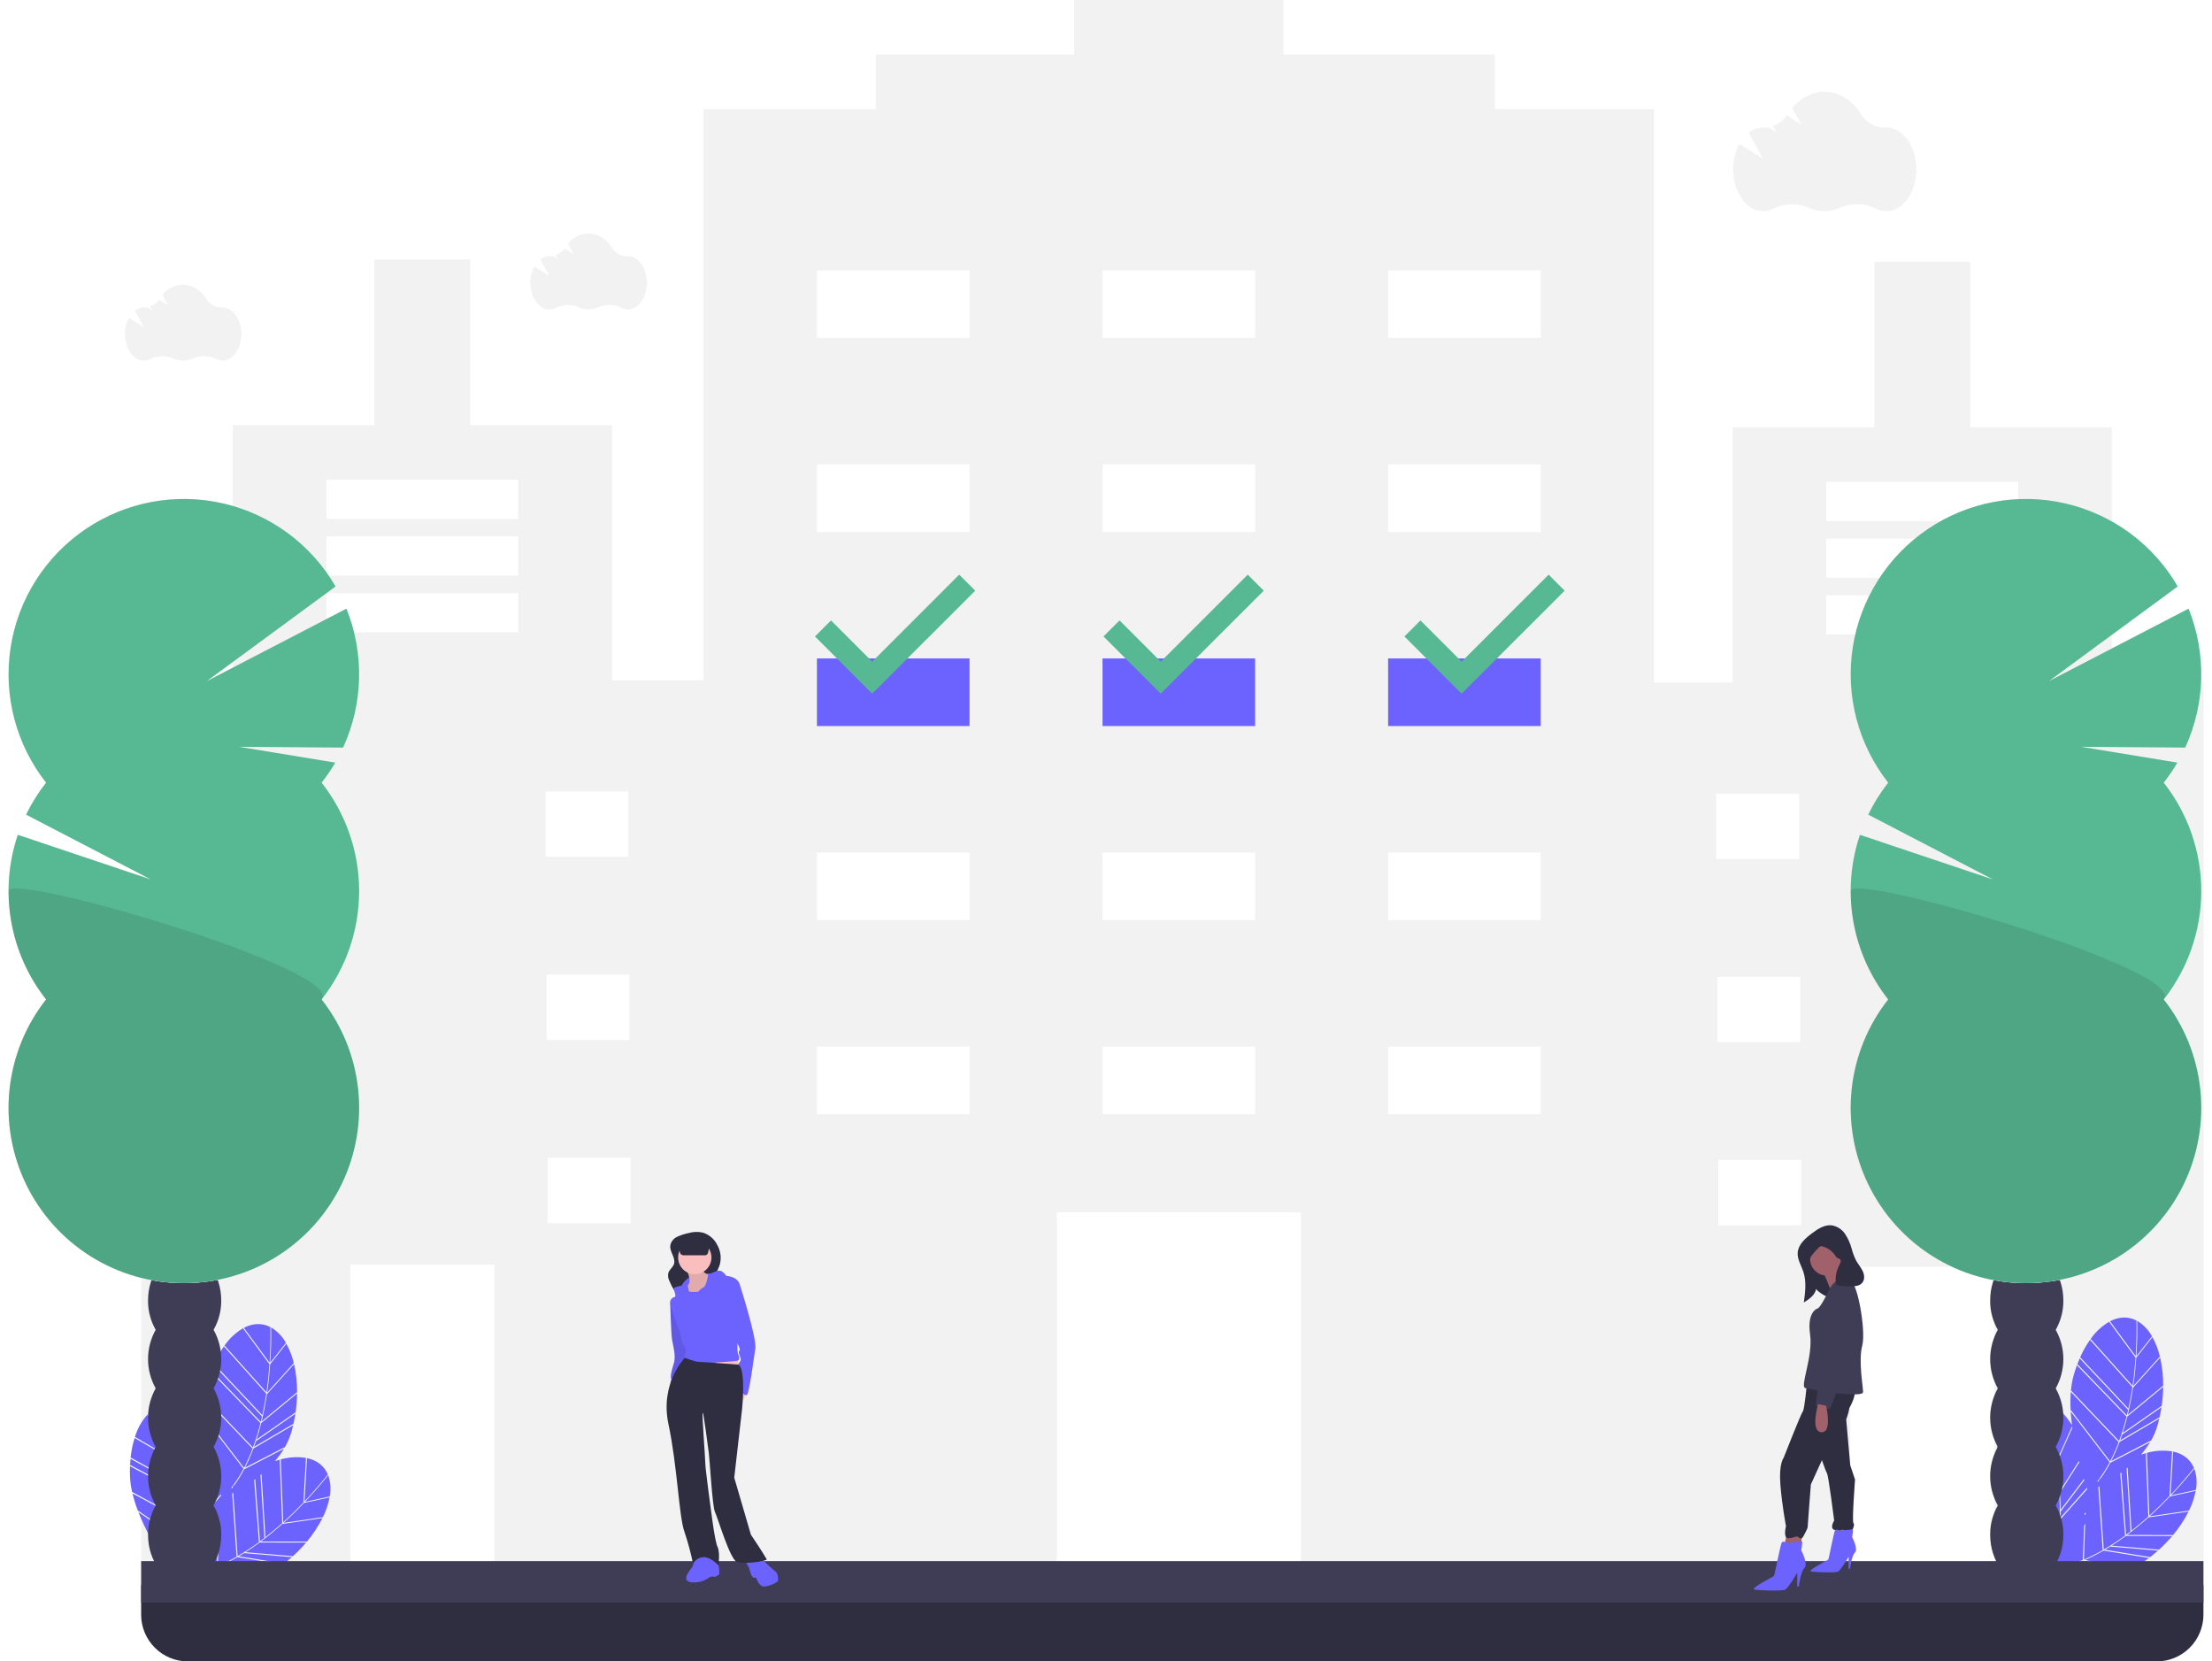 <svg width="253" height="190" viewBox="0 0 253 190" fill="none" xmlns="http://www.w3.org/2000/svg">
<g id="undraw_apartment_rent_o-0-ut (1) 1" clip-path="url(#clip0_1628_55449)">
<path id="Vector" d="M178.862 73.557H157.418V87.271H178.862V73.557Z" fill="#6C63FF"/>
<path id="Vector_2" d="M144.444 73.557H123V87.271H144.444V73.557Z" fill="#6C63FF"/>
<path id="Vector_3" d="M111.444 73.557H90V87.271H111.444V73.557Z" fill="#6C63FF"/>
<path id="Vector_4" d="M241.548 78.045V48.871H225.341V29.921H214.37V48.871H198.163V78.045H189.186V12.467H170.984V6.234H146.798V0H122.861V6.234H100.17V12.467H80.472V77.795H70V48.622H53.792V29.672H42.821V48.622H26.614V77.795H16.142V181.273H40.079V144.619H56.535V181.273H120.866V138.635H148.793V181.273H187.69V181.522H211.627V144.869H228.084V181.522H252.021V78.045H241.548ZM24.744 90.512H34.219V97.992H24.744V90.512ZM24.869 111.457H34.344V118.937H24.869V111.457ZM34.468 139.882H24.993V132.402H34.468V139.882ZM59.278 72.31H37.336V67.822H59.278V72.31ZM59.278 65.827H37.336V61.339H59.278V65.827ZM59.278 59.344H37.336V54.856H59.278V59.344ZM62.395 90.512H71.87V97.992H62.395V90.512ZM62.52 111.457H71.995V118.937H62.52V111.457ZM72.119 139.882H62.644V132.402H72.119V139.882ZM110.892 127.415H93.438V119.685H110.892V127.415ZM110.892 105.223H93.438V97.493H110.892V105.223ZM110.892 83.031H93.438V75.302H110.892V83.031ZM110.892 60.84H93.438V53.11H110.892V60.84ZM110.892 38.648H93.438V30.919H110.892V38.648ZM143.556 127.415H126.102V119.685H143.556V127.415ZM143.556 105.223H126.102V97.493H143.556V105.223ZM143.556 83.031H126.102V75.302H143.556V83.031ZM143.556 60.84H126.102V53.11H143.556V60.84ZM143.556 38.648H126.102V30.919H143.556V38.648ZM176.22 127.415H158.766V119.685H176.22V127.415ZM176.22 105.223H158.766V97.493H176.22V105.223ZM176.22 83.031H158.766V75.302H176.22V83.031ZM176.22 60.84H158.766V53.11H176.22V60.84ZM176.22 38.648H158.766V30.919H176.22V38.648ZM196.293 90.761H205.768V98.242H196.293V90.761ZM196.417 111.706H205.892V119.186H196.417V111.706ZM206.017 140.131H196.542V132.651H206.017V140.131ZM230.827 72.559H208.884V68.071H230.827V72.559ZM230.827 66.076H208.884V61.588H230.827V66.076ZM230.827 59.593H208.884V55.105H230.827V59.593ZM233.943 90.761H243.419V98.242H233.943V90.761ZM234.068 111.706H243.543V119.186H234.068V111.706ZM243.668 140.131H234.193V132.651H243.668V140.131Z" fill="#F2F2F2"/>
<path id="Vector_5" d="M30.899 156.017C30.83 157.004 30.721 158.107 30.552 159.266L33.6 155.885L33.617 155.942C33.431 155.128 33.13 154.345 32.725 153.615L32.745 153.669L30.899 156.017Z" fill="#6C63FF"/>
<path id="Vector_6" d="M30.912 155.843L32.7 153.568C32.319 152.874 31.769 152.288 31.101 151.865C31.068 151.845 31.035 151.827 31.002 151.809C31.012 152.077 31.059 153.655 30.912 155.843Z" fill="#6C63FF"/>
<path id="Vector_7" d="M29.299 164.762C29.221 165.002 29.139 165.236 29.056 165.467L33.545 162.835L33.551 162.901C33.645 162.491 33.723 162.082 33.786 161.673L29.303 164.792L29.299 164.762Z" fill="#6C63FF"/>
<path id="Vector_8" d="M29.924 162.553L33.967 159.219L33.979 159.281C33.993 158.179 33.877 157.078 33.632 156.003L30.525 159.448C30.362 160.534 30.162 161.569 29.924 162.553Z" fill="#6C63FF"/>
<path id="Vector_9" d="M30.455 159.382L25.617 153.984L25.643 153.923C25.189 154.563 24.8 155.248 24.482 155.966L30.003 161.844C30.192 160.987 30.34 160.156 30.455 159.382Z" fill="#6C63FF"/>
<path id="Vector_10" d="M24.431 156.088L24.431 156.088C24.44 156.068 24.447 156.046 24.456 156.026L24.431 156.088Z" fill="#6C63FF"/>
<path id="Vector_11" d="M24.162 156.75L24.137 156.812C24.145 156.791 24.154 156.771 24.162 156.75Z" fill="#6C63FF"/>
<path id="Vector_12" d="M29.971 161.987L24.43 156.088C24.337 156.302 24.247 156.523 24.161 156.75L29.825 162.611C29.876 162.402 29.925 162.194 29.971 161.987Z" fill="#6C63FF"/>
<path id="Vector_13" d="M33.798 161.594C33.908 160.852 33.968 160.104 33.978 159.354L29.88 162.733C29.717 163.389 29.539 164.019 29.344 164.623L33.789 161.53L33.798 161.594Z" fill="#6C63FF"/>
<path id="Vector_14" d="M23.427 162.015L27.912 167.867C28.281 167.154 28.606 166.421 28.887 165.669L23.414 159.921C23.36 160.64 23.354 161.361 23.396 162.08L23.427 162.015Z" fill="#6C63FF"/>
<path id="Vector_15" d="M30.919 151.804L30.959 151.786C29.977 151.261 28.914 151.317 27.895 151.849L30.832 155.839C30.99 153.471 30.92 151.827 30.919 151.804Z" fill="#6C63FF"/>
<path id="Vector_16" d="M28.91 165.859C28.653 166.534 28.359 167.196 28.029 167.84L32.541 165.506L32.546 165.57C32.886 164.996 33.151 164.381 33.337 163.74C33.408 163.488 33.474 163.235 33.533 162.981L28.99 165.645C28.963 165.716 28.937 165.788 28.91 165.859Z" fill="#6C63FF"/>
<path id="Vector_17" d="M30.821 156.017L27.816 151.935L27.844 151.877C26.984 152.375 26.245 153.057 25.68 153.874L30.478 159.228C30.644 158.082 30.752 156.992 30.821 156.017Z" fill="#6C63FF"/>
<path id="Vector_18" d="M28.935 165.537C29.27 164.624 29.555 163.694 29.79 162.751L24.112 156.875C23.977 157.242 23.853 157.624 23.74 158.02C23.583 158.589 23.478 159.17 23.427 159.758L28.931 165.539L28.935 165.537Z" fill="#6C63FF"/>
<path id="Vector_19" d="M34.768 171.877C34.085 172.592 33.297 173.372 32.428 174.157L36.932 173.498L36.909 173.552C37.284 172.807 37.553 172.012 37.706 171.191L37.687 171.245L34.768 171.877Z" fill="#6C63FF"/>
<path id="Vector_20" d="M37.57 168.807C37.557 168.771 37.543 168.736 37.529 168.701C37.366 168.914 36.396 170.159 34.887 171.751L37.714 171.139C37.864 170.362 37.814 169.56 37.57 168.807Z" fill="#6C63FF"/>
<path id="Vector_21" d="M27.956 177.591C27.743 177.725 27.531 177.854 27.319 177.978L32.456 178.814L32.419 178.869C32.752 178.614 33.073 178.348 33.382 178.073L27.94 177.617L27.956 177.591Z" fill="#6C63FF"/>
<path id="Vector_22" d="M29.847 176.287L35.088 176.298L35.057 176.353C35.771 175.513 36.383 174.592 36.88 173.607L32.291 174.279C31.472 175.012 30.658 175.681 29.847 176.287Z" fill="#6C63FF"/>
<path id="Vector_23" d="M28.079 177.512L33.476 177.965L33.441 178.02C34 177.519 34.523 176.981 35.009 176.409L29.698 176.398C29.154 176.8 28.615 177.171 28.079 177.512Z" fill="#6C63FF"/>
<path id="Vector_24" d="M21.47 180.183C21.508 180.144 21.548 180.102 21.588 180.061C22.689 179.886 23.764 179.578 24.791 179.146L24.938 175.256C24.981 175.157 25.023 175.058 25.064 174.957L24.908 179.097C25.647 178.783 26.365 178.425 27.061 178.026L26.559 170.795C26.598 170.775 26.637 170.755 26.677 170.734L27.178 177.955L27.183 177.956C28.022 177.466 28.835 176.932 29.617 176.355L29.071 169.24C29.11 169.211 29.149 169.184 29.187 169.155L29.733 176.27C29.906 176.141 30.077 176.012 30.244 175.883L29.794 168.68C29.833 168.648 29.871 168.617 29.91 168.585L30.36 175.793C31.053 175.253 31.697 174.707 32.279 174.185L31.996 166.941L32.055 166.911C31.854 166.963 31.649 167.026 31.443 167.093C31.831 166.651 32.179 166.175 32.485 165.672L27.93 168.029C27.615 168.628 27.26 169.206 26.869 169.758C26.787 169.835 26.706 169.911 26.626 169.992L26.632 170.078C26.594 170.127 26.557 170.176 26.52 170.224L26.512 170.108C26.454 170.167 26.398 170.229 26.341 170.29C26.918 169.57 27.424 168.796 27.853 167.979L23.401 162.17C23.431 162.689 23.482 163.211 23.547 163.73C23.134 163.058 22.631 162.444 22.054 161.906L22.09 161.951L21.06 164.755C21.299 165.715 21.536 166.798 21.734 167.952L23.563 163.852C23.571 163.916 23.58 163.98 23.589 164.043L21.764 168.134C21.945 169.217 22.074 170.263 22.152 171.273L24.342 167.834C24.354 167.883 24.367 167.932 24.379 167.981L22.166 171.457C22.214 172.131 22.239 172.785 22.241 173.421L24.917 169.889C24.931 169.936 24.945 169.981 24.959 170.026L22.254 173.594L22.241 173.567C22.24 173.819 22.236 174.067 22.227 174.312L25.247 170.913C25.263 170.96 25.277 171.004 25.291 171.044L22.22 174.502C22.217 174.578 22.214 174.654 22.21 174.729C22.174 175.452 22.099 176.172 21.985 176.886L22.276 176.591C22.221 176.705 22.167 176.818 22.115 176.93L21.949 177.097C21.93 177.207 21.908 177.313 21.887 177.421C21.826 177.555 21.767 177.686 21.711 177.814C21.765 177.569 21.817 177.322 21.86 177.073L15.83 172.925C17.403 176.95 20.366 180.778 20.555 181.021C20.709 180.734 20.849 180.438 20.978 180.136C21.015 180.132 21.052 180.129 21.09 180.125C21.074 180.162 21.058 180.198 21.042 180.235C21.024 180.237 21.005 180.24 20.986 180.242C21 180.246 21.018 180.251 21.034 180.255C20.943 180.466 20.85 180.674 20.749 180.874C20.881 180.756 21.081 180.569 21.321 180.332C22.739 180.693 26.559 181.468 29.829 180.324L24.818 179.234C23.746 179.688 22.621 180.007 21.47 180.183ZM24.991 173.842L25.111 173.72L25.104 173.902L24.984 174.024L24.991 173.842Z" fill="#6C63FF"/>
<path id="Vector_25" d="M37.469 168.645L37.512 168.657C37.09 167.626 36.235 166.991 35.111 166.751L34.828 171.698C36.46 169.975 37.455 168.664 37.469 168.645Z" fill="#6C63FF"/>
<path id="Vector_26" d="M26.958 178.187C26.328 178.543 25.68 178.865 25.016 179.151L29.979 180.231L29.942 180.284C30.57 180.058 31.166 179.754 31.718 179.378C31.934 179.23 32.146 179.077 32.353 178.919L27.155 178.073C27.09 178.111 27.024 178.15 26.958 178.187Z" fill="#6C63FF"/>
<path id="Vector_27" d="M32.394 174.08C33.253 173.303 34.031 172.532 34.706 171.825L34.995 166.765L35.054 166.738C34.074 166.573 33.07 166.627 32.113 166.896L32.394 174.08Z" fill="#6C63FF"/>
<path id="Vector_28" d="M22.015 161.872C21.439 161.329 20.734 160.942 19.968 160.745C19.93 160.737 19.893 160.73 19.856 160.723C19.949 160.975 20.481 162.461 21.018 164.588L22.015 161.872Z" fill="#6C63FF"/>
<path id="Vector_29" d="M21.678 168.093L15.408 164.455L15.414 164.389C15.179 165.138 15.021 165.91 14.941 166.691L22.009 170.575C21.924 169.7 21.807 168.865 21.678 168.093Z" fill="#6C63FF"/>
<path id="Vector_30" d="M14.93 166.823L14.93 166.823C14.932 166.802 14.932 166.778 14.935 166.757L14.93 166.823Z" fill="#6C63FF"/>
<path id="Vector_31" d="M14.879 167.536L14.874 167.603C14.875 167.58 14.878 167.559 14.879 167.536Z" fill="#6C63FF"/>
<path id="Vector_32" d="M22.023 170.721L14.929 166.823C14.907 167.056 14.889 167.294 14.878 167.536L22.076 171.36C22.06 171.145 22.042 170.932 22.023 170.721Z" fill="#6C63FF"/>
<path id="Vector_33" d="M22.129 174.557L15.148 170.782C15.318 171.482 15.535 172.17 15.798 172.842L15.807 172.77L21.881 176.948C22.012 176.157 22.095 175.359 22.129 174.557Z" fill="#6C63FF"/>
<path id="Vector_34" d="M19.778 160.743L19.81 160.713C18.714 160.518 17.72 160.9 16.915 161.721L20.942 164.608C20.36 162.307 19.786 160.765 19.778 160.743Z" fill="#6C63FF"/>
<path id="Vector_35" d="M20.984 164.78L16.865 161.827L16.874 161.763C16.209 162.502 15.717 163.379 15.433 164.331L21.651 167.94C21.455 166.798 21.22 165.728 20.984 164.78Z" fill="#6C63FF"/>
<path id="Vector_36" d="M22.135 174.417C22.171 173.445 22.155 172.473 22.086 171.503L14.871 167.67C14.856 168.061 14.856 168.462 14.871 168.874C14.897 169.463 14.977 170.049 15.11 170.624L22.132 174.42L22.135 174.417Z" fill="#6C63FF"/>
<path id="Vector_37" d="M244.338 155.269C244.268 156.256 244.159 157.359 243.99 158.518L247.039 155.137L247.055 155.194C246.869 154.38 246.569 153.597 246.164 152.867L246.183 152.921L244.338 155.269Z" fill="#6C63FF"/>
<path id="Vector_38" d="M244.35 155.095L246.137 152.82C245.757 152.126 245.207 151.54 244.538 151.117C244.506 151.097 244.473 151.079 244.44 151.061C244.45 151.329 244.496 152.906 244.35 155.095Z" fill="#6C63FF"/>
<path id="Vector_39" d="M242.737 164.014C242.659 164.253 242.578 164.488 242.494 164.719L246.984 162.087L246.99 162.153C247.084 161.743 247.162 161.334 247.224 160.925L242.742 164.044L242.737 164.014Z" fill="#6C63FF"/>
<path id="Vector_40" d="M243.361 161.805L247.405 158.471L247.416 158.533C247.43 157.43 247.314 156.33 247.069 155.255L243.963 158.7C243.8 159.786 243.599 160.821 243.361 161.805Z" fill="#6C63FF"/>
<path id="Vector_41" d="M243.894 158.634L239.056 153.236L239.082 153.175C238.627 153.815 238.238 154.5 237.921 155.218L243.442 161.096C243.631 160.238 243.779 159.408 243.894 158.634Z" fill="#6C63FF"/>
<path id="Vector_42" d="M237.869 155.34L237.869 155.34C237.878 155.32 237.886 155.298 237.894 155.278L237.869 155.34Z" fill="#6C63FF"/>
<path id="Vector_43" d="M243.41 161.239L237.869 155.34C237.775 155.554 237.685 155.775 237.6 156.002L243.263 161.863C243.314 161.654 243.363 161.446 243.41 161.239Z" fill="#6C63FF"/>
<path id="Vector_44" d="M237.599 156.002L237.574 156.064C237.582 156.042 237.591 156.023 237.599 156.002Z" fill="#6C63FF"/>
<path id="Vector_45" d="M247.236 160.846C247.347 160.104 247.407 159.356 247.416 158.605L243.318 161.985C243.156 162.64 242.977 163.271 242.782 163.875L247.227 160.782L247.236 160.846Z" fill="#6C63FF"/>
<path id="Vector_46" d="M236.865 161.267L241.351 167.119C241.719 166.406 242.045 165.673 242.325 164.921L236.852 159.173C236.798 159.891 236.792 160.613 236.834 161.332L236.865 161.267Z" fill="#6C63FF"/>
<path id="Vector_47" d="M244.358 151.056L244.398 151.038C243.416 150.513 242.352 150.569 241.333 151.101L244.271 155.091C244.429 152.723 244.359 151.079 244.358 151.056Z" fill="#6C63FF"/>
<path id="Vector_48" d="M242.349 165.11C242.091 165.786 241.797 166.448 241.468 167.092L245.979 164.758L245.984 164.822C246.324 164.248 246.59 163.633 246.775 162.992C246.847 162.74 246.912 162.487 246.971 162.233L242.428 164.897C242.402 164.968 242.376 165.04 242.349 165.11Z" fill="#6C63FF"/>
<path id="Vector_49" d="M244.259 155.269L241.254 151.187L241.282 151.129C240.422 151.627 239.683 152.309 239.118 153.126L243.917 158.48C244.083 157.334 244.19 156.244 244.259 155.269Z" fill="#6C63FF"/>
<path id="Vector_50" d="M242.374 164.789C242.708 163.876 242.994 162.946 243.228 162.003L237.551 156.127C237.415 156.494 237.291 156.876 237.178 157.272C237.021 157.841 236.917 158.422 236.865 159.01L242.369 164.791L242.374 164.789Z" fill="#6C63FF"/>
<path id="Vector_51" d="M248.205 171.129C247.522 171.844 246.735 172.624 245.865 173.409L250.369 172.75L250.346 172.804C250.722 172.059 250.99 171.264 251.144 170.443L251.124 170.497L248.205 171.129Z" fill="#6C63FF"/>
<path id="Vector_52" d="M251.008 168.059C250.995 168.023 250.982 167.988 250.968 167.953C250.804 168.166 249.834 169.411 248.325 171.003L251.153 170.391C251.303 169.614 251.253 168.812 251.008 168.059Z" fill="#6C63FF"/>
<path id="Vector_53" d="M241.395 176.843C241.182 176.977 240.969 177.106 240.758 177.23L245.894 178.066L245.857 178.121C246.19 177.866 246.512 177.6 246.821 177.325L241.379 176.869L241.395 176.843Z" fill="#6C63FF"/>
<path id="Vector_54" d="M243.285 175.539L248.526 175.55L248.495 175.605C249.209 174.765 249.822 173.843 250.319 172.859L245.729 173.531C244.911 174.264 244.096 174.933 243.285 175.539Z" fill="#6C63FF"/>
<path id="Vector_55" d="M241.518 176.764L246.914 177.217L246.88 177.272C247.438 176.771 247.962 176.233 248.448 175.661L243.136 175.65C242.593 176.052 242.053 176.423 241.518 176.764Z" fill="#6C63FF"/>
<path id="Vector_56" d="M234.908 179.434C234.946 179.396 234.987 179.354 235.027 179.313C236.127 179.137 237.203 178.83 238.229 178.398L238.376 174.508C238.42 174.409 238.462 174.31 238.503 174.209L238.347 178.349C239.085 178.035 239.804 177.677 240.499 177.278L239.998 170.047C240.037 170.027 240.075 170.007 240.115 169.986L240.616 177.207L240.621 177.208C241.461 176.718 242.273 176.184 243.056 175.607L242.51 168.492C242.549 168.463 242.587 168.436 242.626 168.407L243.172 175.522C243.345 175.393 243.515 175.264 243.683 175.135L243.233 167.932C243.271 167.9 243.31 167.869 243.348 167.836L243.799 175.045C244.491 174.505 245.135 173.959 245.717 173.437L245.434 166.193L245.493 166.163C245.292 166.215 245.087 166.277 244.881 166.345C245.269 165.903 245.618 165.427 245.924 164.924L241.369 167.281C241.053 167.88 240.699 168.458 240.307 169.01C240.226 169.087 240.144 169.163 240.064 169.243L240.07 169.33C240.033 169.379 239.996 169.428 239.958 169.476L239.95 169.36C239.893 169.419 239.837 169.481 239.78 169.542C240.357 168.822 240.863 168.048 241.292 167.23L236.839 161.421C236.869 161.941 236.92 162.463 236.985 162.982C236.572 162.31 236.07 161.696 235.493 161.158L235.528 161.203L234.499 164.007C234.737 164.967 234.975 166.05 235.172 167.204L237.001 163.104C237.009 163.168 237.018 163.231 237.027 163.295L235.203 167.386C235.383 168.469 235.513 169.515 235.591 170.525L237.78 167.085C237.793 167.135 237.805 167.184 237.818 167.233L235.604 170.709C235.653 171.383 235.677 172.037 235.679 172.673L238.355 169.141C238.37 169.188 238.384 169.233 238.398 169.278L235.693 172.846L235.68 172.819C235.679 173.07 235.674 173.319 235.666 173.564L238.685 170.165C238.701 170.212 238.716 170.256 238.73 170.296L235.658 173.754C235.655 173.83 235.652 173.906 235.649 173.981C235.613 174.704 235.537 175.424 235.423 176.138L235.715 175.843C235.659 175.957 235.606 176.07 235.553 176.182L235.388 176.349C235.369 176.459 235.347 176.565 235.326 176.673C235.265 176.807 235.206 176.938 235.149 177.066C235.204 176.821 235.255 176.574 235.299 176.325L229.269 172.177C230.842 176.202 233.804 180.03 233.994 180.273C234.148 179.986 234.288 179.69 234.416 179.388C234.453 179.384 234.491 179.381 234.528 179.377C234.513 179.414 234.497 179.45 234.481 179.487C234.462 179.489 234.443 179.492 234.424 179.494C234.439 179.498 234.456 179.503 234.472 179.507C234.382 179.718 234.288 179.926 234.188 180.126C234.319 180.008 234.52 179.821 234.759 179.583C236.177 179.945 239.997 180.719 243.268 179.576L238.257 178.486C237.184 178.94 236.059 179.259 234.908 179.434ZM238.429 173.094L238.55 172.972L238.543 173.154L238.423 173.276L238.429 173.094Z" fill="#6C63FF"/>
<path id="Vector_57" d="M250.908 167.897L250.95 167.909C250.528 166.878 249.673 166.243 248.549 166.003L248.267 170.95C249.899 169.227 250.894 167.916 250.908 167.897Z" fill="#6C63FF"/>
<path id="Vector_58" d="M240.396 177.439C239.767 177.795 239.119 178.117 238.454 178.403L243.418 179.483L243.38 179.536C244.008 179.31 244.605 179.006 245.157 178.63C245.373 178.482 245.584 178.329 245.792 178.171L240.594 177.325C240.528 177.363 240.462 177.402 240.396 177.439Z" fill="#6C63FF"/>
<path id="Vector_59" d="M245.833 173.332C246.692 172.555 247.47 171.784 248.145 171.077L248.434 166.017L248.492 165.99C247.512 165.825 246.508 165.879 245.552 166.148L245.833 173.332Z" fill="#6C63FF"/>
<path id="Vector_60" d="M235.453 161.124C234.877 160.581 234.173 160.194 233.406 159.997C233.369 159.989 233.332 159.982 233.295 159.975C233.387 160.227 233.919 161.713 234.456 163.84L235.453 161.124Z" fill="#6C63FF"/>
<path id="Vector_61" d="M235.116 167.345L228.846 163.707L228.852 163.641C228.618 164.39 228.459 165.161 228.38 165.943L235.447 169.827C235.362 168.952 235.246 168.117 235.116 167.345Z" fill="#6C63FF"/>
<path id="Vector_62" d="M228.316 166.788L228.312 166.854C228.312 166.832 228.315 166.811 228.316 166.788Z" fill="#6C63FF"/>
<path id="Vector_63" d="M228.368 166.075L228.368 166.075C228.371 166.054 228.371 166.03 228.373 166.009L228.368 166.075Z" fill="#6C63FF"/>
<path id="Vector_64" d="M235.461 169.973L228.368 166.075C228.345 166.308 228.328 166.546 228.316 166.788L235.514 170.612C235.499 170.397 235.481 170.184 235.461 169.973Z" fill="#6C63FF"/>
<path id="Vector_65" d="M235.567 173.809L228.585 170.034C228.756 170.734 228.973 171.422 229.235 172.094L229.245 172.021L235.319 176.2C235.449 175.409 235.532 174.611 235.567 173.809Z" fill="#6C63FF"/>
<path id="Vector_66" d="M233.215 159.995L233.248 159.965C232.151 159.77 231.157 160.152 230.353 160.973L234.38 163.86C233.798 161.559 233.223 160.017 233.215 159.995Z" fill="#6C63FF"/>
<path id="Vector_67" d="M234.423 164.032L230.303 161.079L230.312 161.015C229.648 161.754 229.156 162.631 228.871 163.583L235.09 167.192C234.893 166.05 234.659 164.98 234.423 164.032Z" fill="#6C63FF"/>
<path id="Vector_68" d="M235.574 173.669C235.61 172.697 235.593 171.725 235.525 170.755L228.309 166.922C228.294 167.313 228.294 167.714 228.309 168.126C228.336 168.715 228.416 169.301 228.549 169.876L235.57 173.672L235.574 173.669Z" fill="#6C63FF"/>
<path id="Vector_69" d="M16.142 181.273H252.021V184.648C252.021 186.068 251.457 187.429 250.453 188.433C249.45 189.437 248.088 190 246.669 190H21.494C20.074 190 18.713 189.437 17.709 188.433C16.706 187.429 16.142 186.068 16.142 184.648V181.273Z" fill="#2F2E41"/>
<path id="Vector_70" d="M252.021 178.53H16.142V183.268H252.021V178.53Z" fill="#3F3D56"/>
<path id="Vector_71" d="M198.946 16.45L201.655 18.168L200.01 15.178C200.476 14.806 201.053 14.6 201.648 14.593C201.663 14.593 201.678 14.593 201.692 14.593C201.88 14.596 202.068 14.582 202.254 14.552L203.172 15.134L202.779 14.418C203.429 14.191 203.991 13.765 204.385 13.199L206.028 14.241L204.99 12.354C205.951 11.2 207.246 10.493 208.671 10.493C210.38 10.493 211.902 11.509 212.885 13.093C213.175 13.567 213.586 13.955 214.075 14.219C214.564 14.482 215.115 14.612 215.67 14.595C215.701 14.593 215.731 14.593 215.762 14.593C217.648 14.593 219.178 16.732 219.178 19.37C219.178 22.009 217.648 24.147 215.762 24.147C215.347 24.146 214.939 24.044 214.572 23.849C213.93 23.537 213.228 23.369 212.514 23.355C211.8 23.341 211.092 23.482 210.438 23.769C209.886 24.017 209.287 24.146 208.681 24.147C208.076 24.149 207.477 24.023 206.923 23.777C206.274 23.495 205.573 23.357 204.866 23.371C204.159 23.384 203.463 23.55 202.826 23.856C202.462 24.046 202.058 24.146 201.648 24.147C199.762 24.147 198.233 22.009 198.233 19.37C198.222 18.352 198.467 17.348 198.946 16.45Z" fill="#F2F2F2"/>
<path id="Vector_72" d="M61.119 30.481L62.842 31.574L61.796 29.671C62.092 29.435 62.459 29.304 62.838 29.299C62.847 29.299 62.857 29.299 62.866 29.299C62.986 29.302 63.105 29.293 63.223 29.273L63.807 29.643L63.557 29.188C63.971 29.044 64.328 28.773 64.579 28.413L65.624 29.076L64.964 27.875C65.242 27.516 65.596 27.224 66.001 27.019C66.406 26.815 66.852 26.703 67.305 26.691C68.392 26.691 69.361 27.338 69.986 28.345C70.171 28.646 70.432 28.894 70.743 29.061C71.054 29.229 71.404 29.312 71.757 29.3C71.777 29.3 71.796 29.299 71.816 29.299C73.016 29.299 73.989 30.66 73.989 32.338C73.989 34.017 73.016 35.377 71.816 35.377C71.552 35.376 71.292 35.311 71.059 35.188C70.651 34.989 70.204 34.882 69.75 34.873C69.296 34.864 68.845 34.954 68.429 35.136C68.078 35.294 67.697 35.376 67.312 35.377C66.927 35.378 66.546 35.298 66.194 35.141C65.781 34.962 65.334 34.874 64.885 34.883C64.435 34.892 63.992 34.997 63.587 35.192C63.356 35.313 63.099 35.376 62.838 35.377C61.638 35.377 60.665 34.017 60.665 32.338C60.658 31.691 60.814 31.052 61.119 30.481Z" fill="#F2F2F2"/>
<path id="Vector_73" d="M14.741 36.339L16.464 37.432L15.418 35.53C15.714 35.293 16.081 35.162 16.46 35.158C16.469 35.158 16.479 35.158 16.488 35.158C16.608 35.16 16.727 35.151 16.845 35.132L17.429 35.502L17.179 35.047C17.593 34.902 17.95 34.631 18.201 34.271L19.246 34.934L18.586 33.733C18.864 33.375 19.218 33.083 19.623 32.878C20.028 32.673 20.474 32.561 20.928 32.55C22.015 32.55 22.983 33.196 23.608 34.203C23.793 34.505 24.054 34.752 24.365 34.92C24.676 35.087 25.026 35.17 25.38 35.159C25.399 35.158 25.419 35.158 25.438 35.158C26.638 35.158 27.611 36.518 27.611 38.197C27.611 39.875 26.638 41.236 25.438 41.236C25.174 41.235 24.915 41.169 24.681 41.046C24.273 40.847 23.826 40.74 23.372 40.731C22.918 40.722 22.467 40.812 22.051 40.995C21.7 41.153 21.319 41.235 20.934 41.236C20.549 41.236 20.168 41.156 19.816 41C19.403 40.821 18.956 40.733 18.507 40.742C18.057 40.75 17.614 40.855 17.209 41.05C16.978 41.171 16.721 41.235 16.46 41.236C15.26 41.236 14.287 39.875 14.287 38.197C14.28 37.549 14.436 36.91 14.741 36.339Z" fill="#F2F2F2"/>
<path id="Vector_74" d="M76.958 148.824L76.657 149.125C76.657 149.125 76.758 152.436 76.858 153.138C76.958 153.841 77.359 155.045 77.058 155.948C76.758 156.851 76.657 157.553 76.758 157.653C76.858 157.753 76.657 158.155 76.657 158.155L77.46 157.653L78.764 154.643L78.162 151.433L76.958 148.824Z" fill="#6C63FF"/>
<path id="Vector_75" opacity="0.1" d="M76.958 148.824L76.657 149.125C76.657 149.125 76.758 152.436 76.858 153.138C76.958 153.841 77.359 155.045 77.058 155.948C76.758 156.851 76.657 157.553 76.758 157.653C76.858 157.753 76.657 158.155 76.657 158.155L77.46 157.653L78.764 154.643L78.162 151.433L76.958 148.824Z" fill="black"/>
<path id="Vector_76" d="M82.276 180.027C82.276 180.027 82.276 178.923 82.075 178.722C81.874 178.522 81.573 177.819 81.172 177.819C80.771 177.819 79.366 178.221 79.366 178.321C79.378 178.634 79.308 178.945 79.165 179.224C78.965 179.525 77.861 180.729 78.965 180.93C79.332 180.99 79.707 180.977 80.069 180.89C80.43 180.804 80.771 180.647 81.072 180.428C81.172 180.328 81.573 180.227 81.674 180.328C81.774 180.428 82.276 180.027 82.276 180.027Z" fill="#6C63FF"/>
<path id="Vector_77" d="M85.085 178.22L85.687 179.324C85.687 179.324 85.888 180.327 86.189 180.428H86.49C86.49 180.428 86.79 181.531 87.493 181.431C88.195 181.331 88.998 180.929 88.998 180.729C88.998 180.528 88.998 179.926 88.697 179.725C88.275 179.381 87.873 179.012 87.493 178.622L86.991 178.12L85.085 178.22Z" fill="#6C63FF"/>
<path id="Vector_78" d="M77.386 141.47C77.193 141.568 77.026 141.712 76.9 141.888C76.774 142.064 76.692 142.268 76.661 142.483C76.605 143.199 77.313 143.874 77.086 144.556C76.956 144.943 76.553 145.193 76.438 145.584C76.376 145.896 76.422 146.22 76.567 146.502C76.726 146.89 76.919 147.263 77.144 147.616C77.567 148.28 78.117 148.91 78.23 149.689C78.261 149.825 78.26 149.967 78.226 150.103C78.192 150.238 78.126 150.364 78.034 150.469C78.238 150.315 78.471 150.204 78.719 150.144C79.744 149.801 80.697 149.27 81.528 148.579C81.83 148.367 82.057 148.065 82.178 147.716C82.331 147.099 81.863 146.483 81.908 145.849C81.936 145.444 82.17 145.086 82.303 144.702C82.418 144.319 82.455 143.918 82.411 143.521C82.367 143.124 82.243 142.74 82.047 142.392C81.885 142.056 81.655 141.756 81.374 141.51C81.092 141.265 80.763 141.08 80.407 140.966C79.86 140.838 79.289 140.855 78.75 141.013C78.279 141.111 77.821 141.264 77.386 141.47Z" fill="#2F2E41"/>
<path id="Vector_79" d="M77.95 147.033C78.171 146.622 78.498 146.279 78.897 146.038C79.297 145.797 79.753 145.668 80.219 145.664C81.825 145.664 81.523 145.563 81.523 145.563L81.022 147.57L80.019 148.573L77.95 147.033Z" fill="#6C63FF"/>
<path id="Vector_80" d="M78.363 144.911C78.363 144.911 79.266 146.416 78.664 147.018C78.062 147.62 78.363 148.222 78.463 148.322C78.564 148.423 81.373 148.623 81.373 148.623L81.473 147.219L81.774 146.015C81.774 146.015 80.169 145.714 80.369 145.011C80.57 144.309 78.363 144.911 78.363 144.911Z" fill="#FBBEBE"/>
<path id="Vector_81" opacity="0.1" d="M78.363 144.911C78.363 144.911 79.266 146.416 78.664 147.018C78.062 147.62 78.363 148.222 78.463 148.322C78.564 148.423 81.373 148.623 81.373 148.623L81.473 147.219L81.774 146.015C81.774 146.015 80.169 145.714 80.369 145.011C80.57 144.309 78.363 144.911 78.363 144.911Z" fill="black"/>
<path id="Vector_82" d="M85.386 159.158C85.278 159.503 85.144 159.838 84.984 160.161C84.884 160.262 84.583 159.459 84.583 159.459L84.884 158.757L85.386 159.158Z" fill="#FBBEBE"/>
<path id="Vector_83" d="M84.233 154.593L84.634 156.9H78.614L78.915 154.593H84.233Z" fill="#FBBEBE"/>
<path id="Vector_84" d="M79.467 145.714C80.52 145.714 81.373 144.86 81.373 143.808C81.373 142.755 80.52 141.901 79.467 141.901C78.414 141.901 77.561 142.755 77.561 143.808C77.561 144.86 78.414 145.714 79.467 145.714Z" fill="#FBBEBE"/>
<path id="Vector_85" d="M79.868 147.72C79.868 147.72 78.764 147.821 78.764 147.62C78.764 147.419 78.664 146.817 78.463 146.918C78.263 147.018 76.958 147.118 77.059 147.419C77.159 147.72 77.36 148.322 77.159 148.322C77.072 148.34 76.99 148.375 76.917 148.426C76.845 148.476 76.783 148.541 76.736 148.616C76.689 148.691 76.658 148.775 76.644 148.862C76.631 148.95 76.635 149.039 76.657 149.125C76.758 149.627 77.861 152.636 77.861 152.636C77.861 152.636 77.962 153.64 78.263 153.941C78.385 154.099 78.451 154.293 78.451 154.493C78.451 154.692 78.385 154.887 78.263 155.044C78.062 155.245 78.764 155.446 79.065 155.847C79.366 156.248 81.674 155.947 81.774 155.847C81.874 155.747 84.282 155.747 84.483 155.546C84.684 155.345 84.383 154.743 84.383 154.743C84.383 154.743 84.282 153.84 84.383 153.539C84.483 153.238 83.981 148.322 83.68 148.021C83.379 147.72 84.583 146.817 84.583 146.817C84.583 146.817 84.383 146.015 83.078 145.914C83.078 145.914 82.677 145.312 82.276 145.312C81.874 145.312 81.003 145.779 81.003 145.779C81.003 145.779 80.771 147.118 80.47 147.219C80.232 147.335 80.025 147.507 79.868 147.72Z" fill="#6C63FF"/>
<path id="Vector_86" d="M83.882 146.517L84.584 146.818C84.584 146.818 86.59 153.038 86.39 154.242C86.189 155.446 85.687 159.559 85.386 159.559C85.085 159.559 84.483 158.957 84.483 158.957V157.954C84.483 157.753 84.183 157.151 84.383 157.151C84.584 157.151 84.885 156.951 84.684 156.75C84.483 156.549 84.283 156.248 84.483 155.947C84.684 155.646 84.784 155.546 84.684 155.245C84.584 154.944 84.383 154.643 84.584 154.443C84.784 154.242 84.082 153.239 84.082 153.239L82.978 148.824L83.179 147.018L83.882 146.517Z" fill="#6C63FF"/>
<path id="Vector_87" d="M84.282 156.048C84.282 156.048 80.47 155.747 79.968 155.747C79.467 155.747 78.341 155.274 78.341 155.274C78.341 155.274 75.454 158.155 76.457 162.87C77.46 167.586 77.661 173.405 78.263 175.11C78.672 176.326 79.007 177.566 79.266 178.822C79.266 178.822 80.269 177.017 82.176 179.023C82.176 179.023 82.376 177.518 82.075 176.916C81.774 176.314 81.373 173.104 81.373 173.104C81.373 173.104 80.671 167.987 80.671 167.385C80.671 166.783 80.269 161.666 80.37 161.566C80.47 161.466 80.972 165.479 81.072 166.181C81.172 166.883 81.473 172.301 81.774 172.903C82.075 173.505 83.48 178.321 84.282 178.622C85.085 178.923 87.794 178.521 87.694 178.321C87.593 178.12 86.891 177.017 86.69 176.716L85.888 175.512L83.981 168.99L84.885 161.064C84.885 161.064 85.386 155.948 84.282 156.048Z" fill="#2F2E41"/>
<path id="Vector_88" d="M80.628 143.558H78.184C78.08 143.558 77.98 143.521 77.901 143.453C77.822 143.386 77.77 143.293 77.754 143.19L77.511 141.651H81.323L80.982 143.27C80.965 143.352 80.921 143.424 80.856 143.477C80.792 143.529 80.711 143.558 80.628 143.558Z" fill="#2F2E41"/>
<path id="Vector_89" d="M206.616 143.082H210.473V148.592C209.967 148.592 209.465 148.492 208.997 148.298C208.529 148.105 208.104 147.821 207.746 147.462C207.388 147.104 207.104 146.679 206.91 146.211C206.716 145.743 206.616 145.242 206.616 144.735V143.082Z" fill="#2F2E41"/>
<path id="Vector_90" d="M204.366 175.361L204.091 176.739H206.019L206.111 175.361H204.366Z" fill="#A0616A"/>
<path id="Vector_91" d="M204.366 176.464C204.366 176.464 203.999 176.188 203.815 176.372C203.632 176.556 202.989 180.137 202.897 180.229C202.805 180.321 200.05 181.698 200.693 181.79C201.336 181.882 203.815 181.974 204.183 181.79C204.55 181.607 205.56 179.862 205.56 179.862V181.423H205.744C205.744 181.423 205.927 179.77 206.387 179.311C206.846 178.852 206.019 177.29 206.019 177.29C206.019 177.29 206.203 176.28 206.111 176.28C206.019 176.28 204.366 176.464 204.366 176.464Z" fill="#6C63FF"/>
<path id="Vector_92" d="M210.06 174.397L209.784 175.775H211.713L211.805 174.397H210.06Z" fill="#A0616A"/>
<path id="Vector_93" d="M207.856 165.443C207.856 165.443 208.775 168.198 208.958 168.474C209.142 168.749 209.785 173.892 209.785 173.892C209.785 173.892 209.142 174.902 209.969 174.994C210.795 175.086 210.428 174.811 210.979 174.994C211.129 175.051 211.289 175.072 211.449 175.056C211.608 175.04 211.762 174.988 211.897 174.902C211.897 174.902 212.173 174.351 211.989 174.168C211.805 173.984 212.173 169.209 212.173 169.209L211.622 167.556L211.162 162.321C211.162 162.321 211.713 160.944 211.438 160.576C211.162 160.209 210.244 160.852 210.244 160.852L207.856 165.443Z" fill="#2F2E41"/>
<path id="Vector_94" d="M206.662 158.28C206.662 158.28 206.386 161.219 206.203 161.403C206.019 161.586 203.999 166.729 203.999 166.729C203.999 166.729 203.448 167.372 203.631 169.76C203.815 172.147 204.274 174.535 204.274 174.535C204.274 174.535 203.907 175.912 204.55 175.912C205.192 175.912 205.468 175.545 205.743 175.821C206.019 176.096 206.203 175.821 206.294 175.637C206.386 175.453 206.754 174.81 206.754 174.627C206.754 174.443 207.121 169.76 207.121 169.76C207.121 169.76 210.151 163.056 210.427 162.688C210.702 162.321 212.264 160.301 212.172 158.923L206.662 158.28Z" fill="#2F2E41"/>
<path id="Vector_95" d="M208.958 145.883C210.023 145.883 210.886 145.02 210.886 143.955C210.886 142.89 210.023 142.026 208.958 142.026C207.893 142.026 207.029 142.89 207.029 143.955C207.029 145.02 207.893 145.883 208.958 145.883Z" fill="#A0616A"/>
<path id="Vector_96" d="M208.591 145.608C208.591 145.608 209.325 147.261 209.417 147.72C209.509 148.179 211.254 146.802 211.254 146.802C211.254 146.802 210.336 145.241 210.611 144.506L208.591 145.608Z" fill="#A0616A"/>
<path id="Vector_97" d="M211.529 146.526C211.529 146.526 210.152 145.515 209.142 147.628C208.131 149.74 207.856 149.648 207.856 149.648C207.856 149.648 206.662 150.015 207.029 152.587C207.397 155.158 205.836 158.556 206.478 158.74C207.121 158.923 213.09 159.933 213.09 159.199C213.09 158.464 212.539 155.617 212.999 153.872C213.458 152.127 212.356 146.066 211.529 146.526Z" fill="#3F3D56"/>
<path id="Vector_98" d="M210.152 146.985C210.152 146.985 209.05 148.638 209.142 149.924C209.234 151.21 209.234 152.036 209.234 152.036C209.234 152.036 207.397 160.852 207.764 160.852C208.132 160.852 209.234 161.311 209.326 161.036C209.417 160.76 211.713 155.159 211.713 155.159C211.713 155.159 212.264 149.557 211.621 148.271C210.979 146.985 210.152 146.985 210.152 146.985Z" fill="#3F3D56"/>
<path id="Vector_99" d="M207.948 160.576C207.948 160.576 207.029 163.699 208.315 163.79C209.601 163.882 208.866 160.76 208.866 160.76L207.948 160.576Z" fill="#A0616A"/>
<path id="Vector_100" d="M210.392 175.059C210.392 175.059 210.07 174.818 209.909 174.979C209.748 175.14 209.185 178.276 209.105 178.357C209.025 178.437 206.612 179.643 207.175 179.724C207.738 179.804 209.909 179.885 210.231 179.724C210.553 179.563 211.437 178.035 211.437 178.035V179.402H211.598C211.598 179.402 211.759 177.954 212.161 177.552C212.563 177.15 211.839 175.783 211.839 175.783C211.839 175.783 212 174.898 211.92 174.898C211.839 174.898 210.392 175.059 210.392 175.059Z" fill="#6C63FF"/>
<path id="Vector_101" d="M208.004 142.69C208.065 142.616 208.146 142.559 208.237 142.526C208.321 142.51 208.409 142.518 208.49 142.548C209.066 142.716 209.565 143.079 209.903 143.575C209.968 143.701 210.066 143.808 210.187 143.883C210.266 143.906 210.343 143.936 210.417 143.971C210.632 144.112 210.504 144.441 210.381 144.667C210.065 145.248 209.919 145.906 209.959 146.566C209.957 146.681 209.991 146.793 210.056 146.888C210.16 146.984 210.296 147.038 210.438 147.04C210.883 147.096 211.332 147.12 211.782 147.112C212.221 147.104 212.709 147.042 212.994 146.707C213.3 146.347 213.252 145.795 213.053 145.367C212.853 144.938 212.53 144.58 212.3 144.167C212.081 143.731 211.909 143.273 211.786 142.801C211.627 142.199 211.37 141.627 211.027 141.108C210.853 140.849 210.628 140.628 210.366 140.46C210.104 140.292 209.809 140.18 209.502 140.13C208.668 140.037 207.898 140.551 207.228 141.056C206.475 141.623 205.673 142.324 205.613 143.265C205.564 144.027 206.022 144.716 206.261 145.442C206.63 146.561 206.475 147.777 206.317 148.945C206.997 148.538 207.766 147.973 207.721 147.181C207.691 146.647 207.288 146.221 207.038 145.749C206.348 144.45 207.134 143.579 208.004 142.69Z" fill="#2F2E41"/>
<path id="Vector_102" d="M235.125 152.077C235.708 151.058 236.01 149.902 235.998 148.728C235.998 145.702 234.124 143.249 231.813 143.249C229.501 143.249 227.627 145.702 227.627 148.728C227.616 149.902 227.917 151.058 228.501 152.077C227.928 153.1 227.627 154.253 227.627 155.425C227.627 156.598 227.928 157.75 228.501 158.773C227.928 159.797 227.627 160.949 227.627 162.122C227.627 163.294 227.928 164.447 228.501 165.47C227.928 166.493 227.627 167.646 227.627 168.819C227.627 169.991 227.928 171.144 228.501 172.167C227.917 173.186 227.616 174.342 227.627 175.516C227.627 178.542 229.501 180.995 231.813 180.995C234.124 180.995 235.998 178.542 235.998 175.516C236.01 174.342 235.708 173.186 235.125 172.167C235.698 171.144 235.998 169.991 235.998 168.819C235.998 167.646 235.698 166.493 235.125 165.47C235.698 164.447 235.998 163.294 235.998 162.122C235.998 160.949 235.698 159.797 235.125 158.773C235.698 157.75 235.998 156.598 235.998 155.425C235.998 154.253 235.698 153.1 235.125 152.077Z" fill="#3F3D56"/>
<path id="Vector_103" d="M231.812 147.511C234.124 147.511 235.998 145.058 235.998 142.032C235.998 139.006 234.124 136.553 231.812 136.553C229.501 136.553 227.627 139.006 227.627 142.032C227.627 145.058 229.501 147.511 231.812 147.511Z" fill="#3F3D56"/>
<path id="Vector_104" d="M231.812 140.814C234.124 140.814 235.998 138.361 235.998 135.335C235.998 132.309 234.124 129.855 231.812 129.855C229.501 129.855 227.627 132.309 227.627 135.335C227.627 138.361 229.501 140.814 231.812 140.814Z" fill="#3F3D56"/>
<path id="Vector_105" d="M247.481 89.506C248.052 88.778 248.573 88.011 249.039 87.212L238.042 85.405L249.936 85.494C251.077 83.011 251.7 80.322 251.765 77.59C251.831 74.859 251.339 72.143 250.319 69.608L234.361 77.886L249.078 67.068C247.699 64.686 245.845 62.612 243.63 60.978C241.415 59.343 238.887 58.182 236.204 57.567C233.521 56.952 230.74 56.896 228.034 57.403C225.328 57.91 222.756 58.968 220.477 60.512C218.198 62.056 216.262 64.053 214.788 66.378C213.315 68.704 212.336 71.307 211.912 74.027C211.489 76.747 211.63 79.525 212.327 82.188C213.025 84.851 214.263 87.342 215.964 89.506C215.073 90.639 214.306 91.865 213.678 93.162L227.954 100.579L212.732 95.47C211.663 98.63 211.399 102.006 211.963 105.293C212.528 108.581 213.903 111.675 215.964 114.297C213.638 117.255 212.191 120.807 211.789 124.548C211.386 128.288 212.045 132.067 213.689 135.451C215.332 138.836 217.895 141.689 221.084 143.686C224.274 145.682 227.96 146.741 231.723 146.741C235.485 146.741 239.171 145.682 242.361 143.686C245.55 141.689 248.113 138.836 249.756 135.451C251.4 132.067 252.059 128.288 251.656 124.548C251.254 120.807 249.807 117.255 247.481 114.297C250.26 110.763 251.771 106.398 251.771 101.902C251.771 97.406 250.26 93.04 247.481 89.506Z" fill="#F2F2F2"/>
<path id="Vector_106" d="M211.674 101.902C211.667 106.399 213.179 110.767 215.964 114.298C213.638 117.255 212.191 120.807 211.789 124.548C211.386 128.289 212.045 132.067 213.689 135.452C215.332 138.836 217.895 141.689 221.084 143.686C224.274 145.682 227.96 146.741 231.723 146.741C235.485 146.741 239.171 145.682 242.361 143.686C245.55 141.689 248.113 138.836 249.756 135.452C251.4 132.067 252.059 128.289 251.656 124.548C251.254 120.807 249.807 117.255 247.481 114.298C250.168 110.886 211.674 99.652 211.674 101.902Z" fill="#F2F2F2"/>
<path id="Vector_107" d="M247.481 89.506C248.052 88.778 248.573 88.011 249.039 87.212L238.042 85.405L249.936 85.494C251.077 83.011 251.7 80.322 251.765 77.59C251.831 74.859 251.339 72.143 250.319 69.608L234.361 77.886L249.078 67.068C247.699 64.686 245.845 62.612 243.63 60.978C241.415 59.343 238.887 58.182 236.204 57.567C233.521 56.952 230.74 56.896 228.034 57.403C225.328 57.91 222.756 58.968 220.477 60.512C218.198 62.056 216.262 64.053 214.788 66.378C213.315 68.704 212.336 71.307 211.912 74.027C211.489 76.747 211.63 79.525 212.327 82.188C213.025 84.851 214.263 87.342 215.964 89.506C215.073 90.639 214.306 91.865 213.678 93.162L227.954 100.579L212.732 95.47C211.663 98.63 211.399 102.006 211.963 105.293C212.528 108.581 213.903 111.675 215.964 114.297C213.638 117.255 212.191 120.807 211.789 124.548C211.386 128.288 212.045 132.067 213.689 135.451C215.332 138.836 217.895 141.689 221.084 143.686C224.274 145.682 227.96 146.741 231.723 146.741C235.485 146.741 239.171 145.682 242.361 143.686C245.55 141.689 248.113 138.836 249.756 135.451C251.4 132.067 252.059 128.288 251.656 124.548C251.254 120.807 249.807 117.255 247.481 114.297C250.26 110.763 251.771 106.398 251.771 101.902C251.771 97.406 250.26 93.04 247.481 89.506Z" fill="#57B894"/>
<path id="Vector_108" opacity="0.1" d="M211.674 101.902C211.667 106.399 213.179 110.767 215.964 114.298C213.638 117.255 212.191 120.807 211.789 124.548C211.386 128.289 212.045 132.067 213.689 135.452C215.332 138.836 217.895 141.689 221.084 143.686C224.274 145.682 227.96 146.741 231.723 146.741C235.485 146.741 239.171 145.682 242.361 143.686C245.55 141.689 248.113 138.836 249.756 135.452C251.4 132.067 252.059 128.289 251.656 124.548C251.254 120.807 249.807 117.255 247.481 114.298C250.168 110.886 211.674 99.652 211.674 101.902Z" fill="black"/>
<path id="Vector_109" d="M24.429 152.077C25.013 151.058 25.314 149.902 25.303 148.728C25.303 145.702 23.429 143.249 21.117 143.249C18.806 143.249 16.932 145.702 16.932 148.728C16.92 149.902 17.222 151.058 17.806 152.077C17.233 153.1 16.932 154.253 16.932 155.425C16.932 156.598 17.233 157.75 17.806 158.773C17.233 159.797 16.932 160.949 16.932 162.122C16.932 163.294 17.233 164.447 17.806 165.47C17.233 166.493 16.932 167.646 16.932 168.819C16.932 169.991 17.233 171.144 17.806 172.167C17.222 173.186 16.92 174.342 16.932 175.516C16.932 178.542 18.806 180.995 21.117 180.995C23.429 180.995 25.303 178.542 25.303 175.516C25.314 174.342 25.013 173.186 24.429 172.167C25.002 171.144 25.303 169.991 25.303 168.819C25.303 167.646 25.002 166.493 24.429 165.47C25.002 164.447 25.303 163.294 25.303 162.122C25.303 160.949 25.002 159.797 24.429 158.773C25.002 157.75 25.303 156.598 25.303 155.425C25.303 154.253 25.002 153.1 24.429 152.077Z" fill="#3F3D56"/>
<path id="Vector_110" d="M21.117 147.511C23.429 147.511 25.303 145.058 25.303 142.032C25.303 139.006 23.429 136.553 21.117 136.553C18.806 136.553 16.932 139.006 16.932 142.032C16.932 145.058 18.806 147.511 21.117 147.511Z" fill="#3F3D56"/>
<path id="Vector_111" d="M21.117 140.814C23.429 140.814 25.303 138.361 25.303 135.335C25.303 132.309 23.429 129.855 21.117 129.855C18.806 129.855 16.932 132.309 16.932 135.335C16.932 138.361 18.806 140.814 21.117 140.814Z" fill="#3F3D56"/>
<path id="Vector_112" d="M36.785 89.506C37.357 88.778 37.878 88.011 38.344 87.212L27.346 85.405L39.241 85.494C40.382 83.011 41.004 80.322 41.07 77.59C41.136 74.859 40.644 72.143 39.624 69.608L23.666 77.886L38.383 67.068C37.004 64.686 35.149 62.612 32.934 60.978C30.719 59.343 28.192 58.182 25.509 57.567C22.825 56.952 20.044 56.896 17.338 57.403C14.633 57.91 12.06 58.968 9.782 60.512C7.503 62.056 5.566 64.053 4.093 66.378C2.619 68.704 1.64 71.307 1.217 74.027C0.794 76.747 0.935 79.525 1.632 82.188C2.329 84.851 3.567 87.342 5.269 89.506C4.378 90.639 3.611 91.865 2.983 93.162L17.259 100.579L2.036 95.47C0.968 98.63 0.703 102.006 1.268 105.293C1.832 108.581 3.208 111.675 5.269 114.297C2.943 117.255 1.496 120.807 1.094 124.548C0.691 128.288 1.349 132.067 2.993 135.451C4.637 138.836 7.2 141.689 10.389 143.686C13.578 145.682 17.265 146.741 21.027 146.741C24.79 146.741 28.476 145.682 31.665 143.686C34.854 141.689 37.417 138.836 39.061 135.451C40.705 132.067 41.363 128.288 40.961 124.548C40.558 120.807 39.111 117.255 36.785 114.297C39.565 110.763 41.076 106.398 41.076 101.902C41.076 97.406 39.565 93.04 36.785 89.506Z" fill="#F2F2F2"/>
<path id="Vector_113" d="M0.979 101.902C0.972 106.399 2.483 110.767 5.269 114.298C2.943 117.255 1.496 120.807 1.094 124.548C0.691 128.289 1.349 132.067 2.993 135.452C4.637 138.836 7.2 141.689 10.389 143.686C13.578 145.682 17.265 146.741 21.027 146.741C24.79 146.741 28.476 145.682 31.665 143.686C34.854 141.689 37.417 138.836 39.061 135.452C40.705 132.067 41.363 128.289 40.961 124.548C40.558 120.807 39.111 117.255 36.785 114.298C39.472 110.886 0.979 99.652 0.979 101.902Z" fill="#F2F2F2"/>
<path id="Vector_114" d="M36.785 89.506C37.357 88.778 37.878 88.011 38.344 87.212L27.346 85.405L39.241 85.494C40.382 83.011 41.004 80.322 41.07 77.59C41.136 74.859 40.644 72.143 39.624 69.608L23.666 77.886L38.383 67.068C37.004 64.686 35.149 62.612 32.934 60.978C30.719 59.343 28.192 58.182 25.509 57.567C22.825 56.952 20.044 56.896 17.338 57.403C14.633 57.91 12.06 58.968 9.782 60.512C7.503 62.056 5.566 64.053 4.093 66.378C2.619 68.704 1.64 71.307 1.217 74.027C0.794 76.747 0.935 79.525 1.632 82.188C2.329 84.851 3.567 87.342 5.269 89.506C4.378 90.639 3.611 91.865 2.983 93.162L17.259 100.579L2.036 95.47C0.968 98.63 0.703 102.006 1.268 105.293C1.832 108.581 3.208 111.675 5.269 114.297C2.943 117.255 1.496 120.807 1.094 124.548C0.691 128.288 1.349 132.067 2.993 135.451C4.637 138.836 7.2 141.689 10.389 143.686C13.578 145.682 17.265 146.741 21.027 146.741C24.79 146.741 28.476 145.682 31.665 143.686C34.854 141.689 37.417 138.836 39.061 135.451C40.705 132.067 41.363 128.288 40.961 124.548C40.558 120.807 39.111 117.255 36.785 114.297C39.565 110.763 41.076 106.398 41.076 101.902C41.076 97.406 39.565 93.04 36.785 89.506Z" fill="#57B894"/>
<path id="Vector_115" opacity="0.1" d="M0.979 101.902C0.972 106.399 2.483 110.767 5.269 114.298C2.943 117.255 1.496 120.807 1.094 124.548C0.691 128.289 1.349 132.067 2.993 135.452C4.637 138.836 7.2 141.689 10.389 143.686C13.578 145.682 17.265 146.741 21.027 146.741C24.79 146.741 28.476 145.682 31.665 143.686C34.854 141.689 37.417 138.836 39.061 135.452C40.705 132.067 41.363 128.289 40.961 124.548C40.558 120.807 39.111 117.255 36.785 114.298C39.472 110.886 0.979 99.652 0.979 101.902Z" fill="black"/>
<path id="Vector_116" d="M177.128 65.716L167.18 75.664L162.467 70.951L160.632 72.785L167.174 79.328L178.963 67.551L177.128 65.716Z" fill="#57B894"/>
<path id="Vector_117" d="M142.71 65.716L132.762 75.664L128.049 70.951L126.214 72.785L132.756 79.328L144.545 67.551L142.71 65.716Z" fill="#57B894"/>
<path id="Vector_118" d="M109.71 65.716L99.762 75.664L95.049 70.951L93.214 72.785L99.756 79.328L111.545 67.551L109.71 65.716Z" fill="#57B894"/>
</g>
<defs>
<clipPath id="clip0_1628_55449">
<rect width="251.042" height="190" fill="white" transform="translate(0.979)"/>
</clipPath>
</defs>
</svg>

